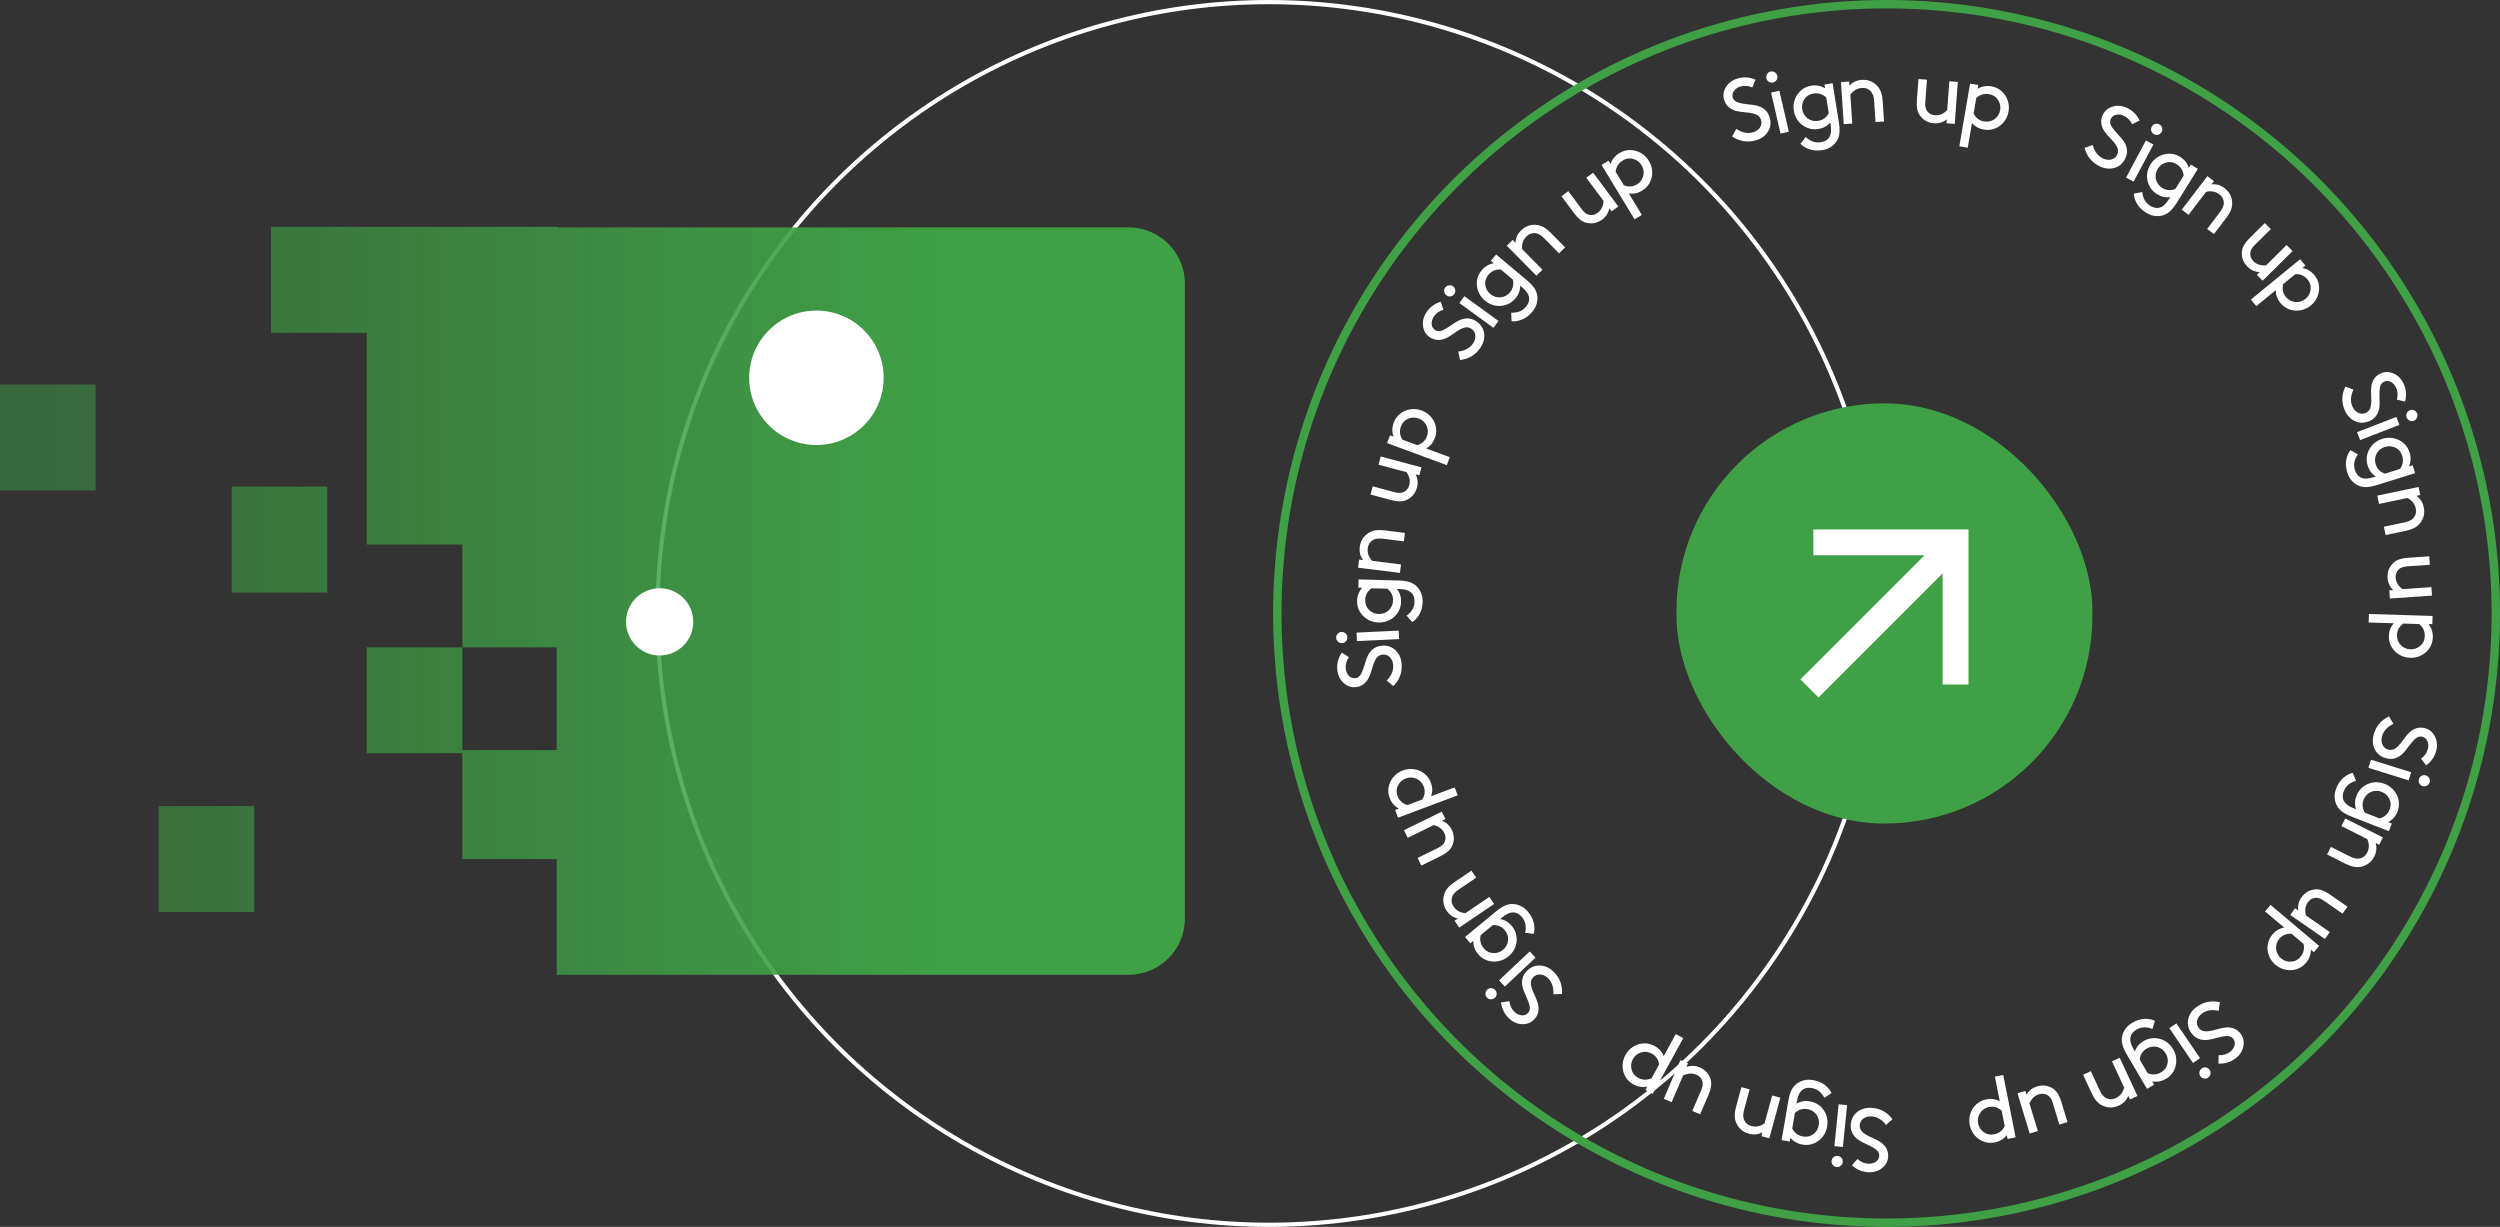 <svg width="595" height="292" viewBox="0 0 595 292" fill="none" xmlns="http://www.w3.org/2000/svg">
<rect x="0" y="0" width="595" height="292" fill="#333333" stroke="none"/>
<circle cx="302" cy="146.001" r="145.5" stroke="white"/>
<path fill-rule="evenodd" clip-rule="evenodd" d="M282 67.466C282 60.093 275.988 54.116 268.571 54.116H132.775V54H110.027L87.273 54V78.459V79.2V104.4V129.601H110.022V154.06H87.273V179.26H110.022V204.46H132.504V232L268.571 232C275.988 232 282 226.023 282 218.65L282 67.466ZM132.504 178.519V154.06H110.027V178.519H132.504ZM87.26 79.2V54H64.506V79.2H87.26ZM77.894 115.815V141.015H55.14V115.815H77.894ZM60.506 191.86V217.06H37.752V191.86H60.506ZM22.755 116.704V91.504H0V116.704H22.755Z" fill="url(#paint0_linear_3_793)"/>
<circle cx="449" cy="146" r="145" stroke="#3FA046" stroke-width="2"/>
<rect x="399" y="96" width="99" height="100" rx="49.5" fill="#3FA046"/>
<path d="M432.808 166L428.5 161.692L458.038 132.154H431.577V126H468.5V162.923H462.346V136.462L432.808 166Z" fill="white"/>
<path d="M450.413 266.356L448.884 267.747C447.881 266.429 446.689 265.744 445.309 265.69C444.598 265.663 443.978 265.845 443.45 266.237C442.921 266.643 442.644 267.173 442.619 267.826C442.593 268.507 442.835 269.064 443.345 269.496C443.841 269.927 444.58 270.354 445.561 270.775C446.528 271.211 447.212 271.571 447.614 271.857C448.848 272.743 449.438 273.861 449.386 275.209C449.344 276.302 448.881 277.216 447.998 277.949C447.1 278.696 446.003 279.045 444.709 278.995C443.229 278.938 441.911 278.39 440.755 277.35L442.074 275.844C442.858 276.557 443.734 276.932 444.702 276.969C445.37 276.995 445.961 276.833 446.473 276.483C446.971 276.147 447.231 275.673 447.255 275.063C447.277 274.495 447.032 274.01 446.52 273.606C446.008 273.217 445.283 272.805 444.345 272.371C443.393 271.95 442.709 271.59 442.293 271.289C441.031 270.388 440.428 269.227 440.483 267.808C440.533 266.516 441.014 265.489 441.927 264.728C442.84 263.968 443.958 263.613 445.281 263.664C447.386 263.745 449.097 264.642 450.413 266.356Z" fill="white"/>
<path d="M439.612 263.019L438.607 272.984L436.589 272.781L437.593 262.816L439.612 263.019ZM438.281 275.585C438.51 275.865 438.606 276.189 438.569 276.557C438.532 276.924 438.373 277.222 438.093 277.451C437.811 277.694 437.485 277.797 437.117 277.76C436.749 277.723 436.451 277.558 436.223 277.263C435.979 276.982 435.876 276.657 435.913 276.29C435.95 275.922 436.116 275.625 436.411 275.398C436.691 275.169 437.016 275.073 437.384 275.11C437.753 275.147 438.051 275.305 438.281 275.585Z" fill="white"/>
<path d="M427.563 262.679C428.513 262.106 429.571 261.919 430.735 262.118C431.662 262.276 432.452 262.634 433.108 263.193C433.803 263.772 434.315 264.494 434.643 265.357C434.956 266.232 435.029 267.152 434.864 268.118C434.698 269.085 434.315 269.927 433.716 270.646C433.116 271.366 432.391 271.883 431.543 272.2C430.755 272.498 429.912 272.57 429.014 272.417C427.821 272.213 426.853 271.666 426.11 270.776L425.955 271.679L424.019 271.348L425.638 261.896C425.876 260.51 426.257 259.466 426.782 258.762C427.321 258.062 427.998 257.565 428.814 257.272C429.618 256.962 430.504 256.89 431.473 257.055C432.638 257.254 433.601 257.656 434.364 258.262C435.113 258.865 435.625 259.5 435.901 260.167L434.194 261.281C433.511 259.954 432.524 259.18 431.233 258.96C430.124 258.771 429.26 259.012 428.639 259.685C428.178 260.182 427.85 260.998 427.656 262.133L427.563 262.679ZM427.181 264.905L426.548 268.602C427.103 269.662 427.963 270.292 429.127 270.491C430.054 270.649 430.874 270.457 431.587 269.916C432.285 269.386 432.71 268.673 432.864 267.777C433.017 266.881 432.841 266.058 432.333 265.309C431.81 264.571 431.078 264.122 430.138 263.961C429.029 263.772 428.044 264.087 427.181 264.905Z" fill="white"/>
<path d="M419.208 270.405L419.459 269.479C418.471 270.021 417.4 270.137 416.246 269.824C414.789 269.43 413.769 268.544 413.185 267.164C412.769 266.198 412.763 264.968 413.169 263.473L414.454 258.743L416.412 259.272L415.1 264.105C414.824 265.12 414.813 265.919 415.068 266.503C415.391 267.268 415.972 267.763 416.81 267.99C417.91 268.287 418.962 268.079 419.967 267.365L421.771 260.721L423.73 261.251L421.105 270.917L419.208 270.405Z" fill="white"/>
<path d="M404.537 254.038C405.898 254.618 406.77 255.6 407.153 256.984C407.42 257.917 407.251 259.088 406.647 260.499L404.632 265.202L402.767 264.406L404.907 259.41C405.254 258.6 405.34 257.91 405.165 257.341C404.95 256.616 404.469 256.094 403.723 255.776C402.741 255.357 401.689 255.426 400.568 255.983L397.857 262.312L395.992 261.517L399.936 252.307L401.743 253.078L401.382 253.92C401.756 253.771 402.232 253.688 402.812 253.673C403.386 253.67 403.961 253.792 404.537 254.038Z" fill="white"/>
<path d="M395.956 251.357L398.835 246.103L400.615 247.074L393.341 260.349L391.617 259.408L392.057 258.604C390.921 258.842 389.822 258.672 388.76 258.092C387.96 257.656 387.345 257.077 386.912 256.356C386.444 255.582 386.198 254.727 386.175 253.792C386.153 252.856 386.377 251.959 386.848 251.099C387.319 250.239 387.956 249.566 388.757 249.08C389.54 248.6 390.383 248.348 391.289 248.325C392.15 248.293 392.993 248.502 393.818 248.951C394.854 249.517 395.567 250.319 395.956 251.357ZM393.067 256.629L394.87 253.339C394.703 252.163 394.126 251.305 393.139 250.767C392.302 250.31 391.455 250.212 390.598 250.473C389.722 250.74 389.065 251.272 388.628 252.07C388.191 252.868 388.087 253.694 388.317 254.548C388.527 255.407 389.045 256.062 389.869 256.512C390.906 257.078 391.972 257.117 393.067 256.629Z" fill="white"/>
<path d="M371.763 236.572L369.694 236.625C369.801 234.973 369.351 233.676 368.343 232.734C367.824 232.248 367.236 231.981 366.579 231.932C365.913 231.894 365.356 232.113 364.909 232.59C364.442 233.087 364.259 233.666 364.361 234.326C364.453 234.977 364.731 235.782 365.196 236.741C365.64 237.702 365.921 238.421 366.037 238.9C366.388 240.376 366.101 241.607 365.176 242.592C364.427 243.39 363.478 243.778 362.329 243.755C361.16 243.733 360.102 243.28 359.157 242.396C358.076 241.386 357.44 240.11 357.248 238.569L359.234 238.293C359.359 239.344 359.775 240.2 360.481 240.86C360.97 241.317 361.522 241.58 362.139 241.651C362.735 241.722 363.243 241.534 363.661 241.088C364.051 240.674 364.185 240.147 364.063 239.507C363.931 238.878 363.654 238.093 363.23 237.152C362.786 236.212 362.506 235.492 362.389 234.994C362.027 233.488 362.333 232.216 363.306 231.18C364.192 230.236 365.229 229.775 366.419 229.796C367.608 229.818 368.686 230.28 369.652 231.183C371.19 232.621 371.893 234.417 371.763 236.572Z" fill="white"/>
<path d="M365.46 227.923L358.16 234.796L356.767 233.324L364.068 226.451L365.46 227.923ZM356.205 236.549C356.195 236.91 356.055 237.218 355.786 237.471C355.516 237.725 355.201 237.846 354.838 237.836C354.466 237.835 354.152 237.7 353.898 237.432C353.644 237.163 353.528 236.843 353.549 236.472C353.549 236.1 353.684 235.787 353.954 235.534C354.223 235.28 354.544 235.164 354.916 235.185C355.278 235.195 355.586 235.335 355.84 235.604C356.094 235.872 356.216 236.187 356.205 236.549Z" fill="white"/>
<path d="M357.038 218.735C358.133 218.919 359.057 219.465 359.81 220.374C360.408 221.097 360.773 221.883 360.905 222.733C361.053 223.625 360.969 224.505 360.654 225.373C360.319 226.24 359.773 226.985 359.016 227.61C358.259 228.234 357.418 228.624 356.493 228.779C355.568 228.933 354.681 228.855 353.831 228.542C353.039 228.255 352.353 227.761 351.772 227.061C351.001 226.13 350.625 225.085 350.644 223.927L349.936 224.511L348.685 223L356.091 216.889C357.177 215.993 358.149 215.449 359.006 215.258C359.873 215.077 360.711 215.142 361.521 215.45C362.333 215.739 363.052 216.261 363.678 217.017C364.431 217.925 364.898 218.858 365.081 219.813C365.254 220.758 365.227 221.573 365 222.258L362.978 221.991C363.328 220.54 363.086 219.312 362.251 218.304C361.534 217.439 360.721 217.06 359.811 217.165C359.136 217.243 358.355 217.648 357.466 218.382L357.038 218.735ZM355.293 220.174L352.397 222.564C352.124 223.729 352.364 224.766 353.117 225.674C353.716 226.397 354.463 226.786 355.358 226.84C356.232 226.892 357.021 226.629 357.723 226.05C358.425 225.47 358.829 224.731 358.935 223.833C359.02 222.933 358.759 222.116 358.151 221.383C357.435 220.518 356.482 220.115 355.293 220.174Z" fill="white"/>
<path d="M346.186 219.149L346.981 218.61C345.877 218.379 344.99 217.769 344.319 216.782C343.472 215.535 343.277 214.199 343.736 212.773C344.052 211.77 344.852 210.833 346.136 209.964L350.201 207.213L351.34 208.888L347.186 211.699C346.314 212.289 345.784 212.889 345.596 213.497C345.341 214.287 345.458 215.041 345.945 215.758C346.585 216.698 347.519 217.225 348.748 217.337L354.456 213.473L355.595 215.149L347.288 220.771L346.186 219.149Z" fill="white"/>
<path d="M345.509 197.479C346.161 198.805 346.18 200.118 345.565 201.415C345.157 202.295 344.263 203.073 342.882 203.749L338.281 206.001L337.387 204.183L342.277 201.791C343.069 201.403 343.585 200.936 343.825 200.392C344.136 199.702 344.113 198.993 343.755 198.266C343.285 197.309 342.443 196.677 341.23 196.369L335.036 199.4L334.143 197.583L343.155 193.172L344.02 194.933L343.195 195.336C343.576 195.466 343.992 195.714 344.441 196.079C344.877 196.451 345.234 196.918 345.509 197.479Z" fill="white"/>
<path d="M340.6 189.498L346.219 187.394L346.931 189.29L332.735 194.605L332.045 192.77L332.904 192.448C331.888 191.888 331.167 191.042 330.742 189.912C330.422 189.061 330.334 188.221 330.479 187.393C330.631 186.502 331.004 185.694 331.598 184.971C332.193 184.247 332.95 183.714 333.87 183.369C334.79 183.025 335.712 182.93 336.637 183.084C337.544 183.23 338.348 183.589 339.049 184.161C339.723 184.698 340.224 185.405 340.554 186.283C340.97 187.387 340.985 188.459 340.6 189.498ZM334.961 191.609L338.481 190.292C339.124 189.292 339.248 188.267 338.852 187.216C338.517 186.325 337.94 185.699 337.12 185.339C336.282 184.97 335.436 184.945 334.583 185.265C333.73 185.584 333.111 186.142 332.726 186.938C332.323 187.727 332.286 188.56 332.617 189.438C333.032 190.541 333.813 191.265 334.961 191.609Z" fill="white"/>
<path d="M331.629 163.286L330.032 161.974C331.197 160.796 331.708 159.521 331.564 158.151C331.49 157.444 331.221 156.858 330.757 156.392C330.279 155.928 329.715 155.73 329.063 155.798C328.384 155.869 327.866 156.187 327.51 156.752C327.152 157.304 326.834 158.094 326.556 159.123C326.261 160.139 326.001 160.866 325.775 161.304C325.071 162.648 324.046 163.391 322.701 163.531C321.611 163.645 320.639 163.318 319.785 162.55C318.916 161.769 318.415 160.736 318.28 159.45C318.126 157.981 318.483 156.601 319.35 155.311L321.031 156.399C320.436 157.276 320.188 158.194 320.289 159.155C320.358 159.819 320.603 160.379 321.023 160.835C321.427 161.279 321.934 161.469 322.543 161.405C323.109 161.346 323.556 161.035 323.884 160.473C324.197 159.911 324.503 159.137 324.8 158.149C325.082 157.148 325.342 156.421 325.581 155.968C326.296 154.594 327.362 153.833 328.778 153.685C330.066 153.551 331.153 153.88 332.038 154.673C332.922 155.467 333.433 156.52 333.571 157.834C333.79 159.926 333.143 161.743 331.629 163.286Z" fill="white"/>
<path d="M332.981 152.114L322.955 152.578L322.861 150.556L332.888 150.092L332.981 152.114ZM320.328 152.635C320.084 152.902 319.777 153.045 319.407 153.062C319.037 153.079 318.718 152.966 318.45 152.722C318.168 152.479 318.019 152.173 318.002 151.804C317.984 151.435 318.105 151.117 318.363 150.849C318.607 150.567 318.914 150.418 319.283 150.401C319.653 150.384 319.972 150.504 320.241 150.762C320.509 151.006 320.651 151.312 320.668 151.681C320.685 152.05 320.572 152.368 320.328 152.635Z" fill="white"/>
<path d="M332.446 140.171C333.15 141.029 333.485 142.047 333.453 143.226C333.428 144.163 333.185 144.995 332.723 145.721C332.247 146.49 331.604 147.098 330.794 147.545C329.97 147.978 329.068 148.181 328.086 148.154C327.103 148.128 326.213 147.869 325.415 147.379C324.616 146.888 324 146.246 323.565 145.453C323.158 144.717 322.967 143.895 322.991 142.986C323.024 141.779 323.429 140.745 324.208 139.885L323.29 139.861L323.343 137.901L332.949 138.16C334.358 138.198 335.449 138.426 336.221 138.845C336.993 139.278 337.582 139.876 337.988 140.641C338.41 141.391 338.607 142.256 338.58 143.236C338.548 144.415 338.286 145.424 337.793 146.263C337.301 147.088 336.744 147.684 336.121 148.051L334.774 146.523C335.994 145.66 336.621 144.576 336.657 143.269C336.687 142.147 336.325 141.328 335.57 140.81C335.01 140.425 334.154 140.217 333.001 140.186L332.446 140.171ZM330.183 140.11L326.426 140.009C325.453 140.708 324.95 141.646 324.918 142.825C324.893 143.762 325.199 144.545 325.838 145.173C326.462 145.787 327.229 146.106 328.14 146.131C329.051 146.155 329.842 145.864 330.514 145.257C331.172 144.635 331.514 143.848 331.539 142.897C331.57 141.775 331.118 140.846 330.183 140.11Z" fill="white"/>
<path d="M323.468 133.169L324.422 133.287C323.744 132.387 323.479 131.345 323.626 130.161C323.812 128.667 324.548 127.534 325.835 126.762C326.735 126.215 327.955 126.037 329.495 126.227L334.369 126.83L334.12 128.839L329.139 128.223C328.094 128.094 327.299 128.196 326.756 128.53C326.043 128.957 325.633 129.6 325.526 130.46C325.386 131.588 325.741 132.598 326.591 133.491L333.437 134.338L333.187 136.347L323.226 135.115L323.468 133.169Z" fill="white"/>
<path d="M337.245 116.019C336.863 117.446 336.013 118.448 334.695 119.023C333.808 119.419 332.622 119.419 331.136 119.023L326.184 117.704L326.707 115.749L331.969 117.15C332.822 117.377 333.518 117.364 334.057 117.111C334.746 116.794 335.195 116.245 335.404 115.463C335.68 114.433 335.461 113.405 334.749 112.377L328.084 110.601L328.607 108.646L338.305 111.229L337.798 113.123L336.911 112.887C337.113 113.234 337.263 113.693 337.361 114.263C337.445 114.83 337.406 115.415 337.245 116.019Z" fill="white"/>
<path d="M339.423 106.733L345.05 108.816L344.344 110.714L330.128 105.452L330.811 103.613L331.672 103.932C331.272 102.845 331.282 101.735 331.703 100.602C332.02 99.75 332.505 99.058 333.158 98.527C333.857 97.953 334.669 97.587 335.593 97.429C336.517 97.271 337.44 97.362 338.361 97.703C339.282 98.044 340.041 98.575 340.639 99.296C341.228 99.999 341.6 100.796 341.755 101.687C341.911 102.533 341.826 103.395 341.499 104.274C341.088 105.38 340.396 106.199 339.423 106.733ZM333.777 104.643L337.301 105.948C338.443 105.613 339.209 104.919 339.601 103.867C339.932 102.974 339.907 102.124 339.524 101.316C339.133 100.489 338.51 99.918 337.656 99.601C336.801 99.285 335.967 99.302 335.154 99.653C334.332 99.985 333.757 100.59 333.431 101.469C333.02 102.575 333.135 103.633 333.777 104.643Z" fill="white"/>
<path d="M347.49 85.69L347.063 83.67C348.711 83.475 349.907 82.798 350.653 81.638C351.037 81.04 351.194 80.415 351.123 79.762C351.04 79.101 350.723 78.594 350.172 78.242C349.597 77.873 348.993 77.799 348.361 78.019C347.737 78.227 346.994 78.646 346.132 79.276C345.266 79.887 344.608 80.292 344.157 80.493C342.766 81.105 341.502 81.046 340.363 80.318C339.44 79.727 338.886 78.866 338.7 77.734C338.51 76.583 338.764 75.463 339.464 74.375C340.263 73.132 341.405 72.276 342.89 71.808L343.522 73.707C342.508 74.02 341.74 74.583 341.218 75.397C340.856 75.959 340.697 76.549 340.74 77.166C340.778 77.765 341.055 78.229 341.57 78.559C342.049 78.865 342.593 78.901 343.201 78.666C343.797 78.423 344.52 78.008 345.371 77.422C346.217 76.816 346.875 76.41 347.345 76.205C348.764 75.577 350.072 75.646 351.271 76.413C352.361 77.111 353.004 78.046 353.198 79.217C353.393 80.388 353.133 81.529 352.418 82.641C351.28 84.411 349.638 85.427 347.49 85.69Z" fill="white"/>
<path d="M355.446 78.026L347.33 72.134L348.523 70.497L356.64 76.389L355.446 78.026ZM345.243 70.541C344.885 70.597 344.556 70.516 344.257 70.299C343.958 70.082 343.78 69.795 343.723 69.437C343.655 69.072 343.73 68.74 343.948 68.441C344.166 68.142 344.459 67.969 344.829 67.921C345.195 67.853 345.528 67.928 345.827 68.145C346.127 68.362 346.3 68.655 346.349 69.024C346.405 69.381 346.324 69.709 346.107 70.008C345.889 70.307 345.601 70.484 345.243 70.541Z" fill="white"/>
<path d="M361.792 67.994C361.808 69.102 361.436 70.107 360.677 71.011C360.073 71.729 359.364 72.229 358.55 72.512C357.698 72.819 356.815 72.895 355.902 72.743C354.988 72.571 354.154 72.17 353.402 71.54C352.649 70.909 352.113 70.155 351.794 69.275C351.474 68.395 351.391 67.51 351.546 66.619C351.685 65.79 352.048 65.028 352.633 64.331C353.411 63.406 354.373 62.848 355.518 62.657L354.815 62.068L356.078 60.567L363.439 66.731C364.519 67.635 365.231 68.49 365.574 69.297C365.909 70.115 365.997 70.95 365.839 71.8C365.701 72.649 365.317 73.449 364.685 74.2C363.926 75.103 363.091 75.731 362.182 76.082C361.283 76.423 360.475 76.544 359.759 76.445L359.656 74.412C361.149 74.494 362.316 74.034 363.158 73.033C363.881 72.173 364.108 71.306 363.84 70.432C363.641 69.784 363.1 69.09 362.217 68.35L361.792 67.994ZM360.058 66.542L357.178 64.131C355.981 64.074 355.003 64.497 354.243 65.401C353.639 66.119 353.391 66.922 353.499 67.81C353.606 68.678 354.008 69.404 354.706 69.989C355.404 70.573 356.205 70.836 357.109 70.777C358.012 70.699 358.77 70.295 359.383 69.566C360.106 68.706 360.331 67.698 360.058 66.542Z" fill="white"/>
<path d="M360.016 57.102L360.691 57.785C360.719 56.66 361.159 55.679 362.011 54.841C363.086 53.784 364.368 53.351 365.856 53.543C366.902 53.671 367.97 54.287 369.059 55.39L372.507 58.88L371.062 60.301L367.539 56.735C366.8 55.986 366.113 55.574 365.479 55.499C364.655 55.393 363.933 55.644 363.315 56.252C362.503 57.05 362.154 58.062 362.266 59.288L367.107 64.191L365.663 65.612L358.617 58.478L360.016 57.102Z" fill="white"/>
<path d="M381.341 52.23C380.153 53.112 378.864 53.371 377.473 53.005C376.531 52.766 375.601 52.031 374.683 50.8L371.623 46.697L373.251 45.488L376.502 49.847C377.029 50.554 377.583 50.975 378.163 51.111C378.9 51.289 379.594 51.137 380.245 50.654C381.101 50.017 381.57 49.076 381.652 47.829L377.533 42.307L379.161 41.099L385.154 49.133L383.578 50.303L383.029 49.569C382.971 49.966 382.803 50.419 382.525 50.926C382.238 51.422 381.843 51.857 381.341 52.23Z" fill="white"/>
<path d="M387.646 46.026L390.755 51.147L389.02 52.196L381.165 39.255L382.845 38.24L383.321 39.023C383.685 37.923 384.384 37.06 385.419 36.434C386.199 35.963 387.01 35.722 387.852 35.712C388.758 35.696 389.622 35.912 390.444 36.362C391.266 36.812 391.932 37.456 392.441 38.294C392.95 39.133 393.214 40.02 393.232 40.955C393.255 41.871 393.05 42.726 392.617 43.52C392.212 44.279 391.608 44.902 390.804 45.388C389.793 45.998 388.741 46.211 387.646 46.026ZM384.526 40.886L386.473 44.094C387.576 44.54 388.609 44.472 389.571 43.891C390.387 43.398 390.897 42.716 391.101 41.845C391.309 40.955 391.178 40.121 390.706 39.343C390.234 38.566 389.57 38.062 388.714 37.831C387.863 37.581 387.036 37.699 386.233 38.185C385.222 38.796 384.653 39.696 384.526 40.886Z" fill="white"/>
<path d="M412.245 32.485L413.24 30.675C414.617 31.598 415.967 31.861 417.29 31.466C417.972 31.262 418.499 30.889 418.871 30.348C419.24 29.793 419.33 29.202 419.142 28.576C418.946 27.923 418.536 27.475 417.913 27.231C417.304 26.983 416.466 26.818 415.401 26.736C414.346 26.637 413.581 26.517 413.108 26.376C411.653 25.936 410.732 25.07 410.344 23.777C410.029 22.73 410.17 21.716 410.768 20.736C411.375 19.739 412.299 19.055 413.54 18.684C414.959 18.26 416.384 18.352 417.816 18.962L417.056 20.814C416.082 20.393 415.132 20.321 414.205 20.598C413.564 20.79 413.058 21.134 412.686 21.631C412.325 22.11 412.232 22.642 412.408 23.227C412.571 23.771 412.96 24.152 413.575 24.368C414.186 24.571 415.006 24.726 416.034 24.834C417.072 24.924 417.836 25.044 418.327 25.194C419.813 25.639 420.761 26.543 421.169 27.903C421.541 29.142 421.419 30.268 420.802 31.283C420.185 32.298 419.243 32.995 417.974 33.374C415.956 33.978 414.046 33.682 412.245 32.485Z" fill="white"/>
<path d="M423.766 31.796L421.511 22.037L423.488 21.582L425.743 31.341L423.766 31.796ZM420.983 19.468C420.676 19.277 420.48 19.001 420.397 18.641C420.314 18.281 420.369 17.948 420.561 17.641C420.75 17.32 421.025 17.119 421.385 17.036C421.746 16.953 422.082 17.014 422.392 17.22C422.713 17.408 422.915 17.682 422.999 18.042C423.082 18.402 423.02 18.737 422.814 19.047C422.622 19.354 422.346 19.548 421.985 19.631C421.624 19.714 421.29 19.66 420.983 19.468Z" fill="white"/>
<path d="M435.599 29.151C434.884 29.998 433.942 30.515 432.775 30.7C431.847 30.848 430.983 30.762 430.183 30.443C429.338 30.117 428.621 29.598 428.031 28.886C427.454 28.158 427.088 27.31 426.933 26.342C426.779 25.374 426.87 24.453 427.206 23.579C427.543 22.706 428.062 21.984 428.764 21.412C429.414 20.877 430.189 20.538 431.088 20.395C432.284 20.205 433.376 20.413 434.367 21.018L434.222 20.113L436.163 19.805L437.673 29.275C437.895 30.664 437.87 31.775 437.6 32.609C437.315 33.446 436.834 34.134 436.156 34.673C435.494 35.224 434.678 35.577 433.708 35.731C432.541 35.916 431.498 35.844 430.581 35.515C429.677 35.184 428.988 34.747 428.512 34.204L429.77 32.602C430.844 33.639 432.028 34.056 433.321 33.85C434.432 33.674 435.173 33.167 435.544 32.332C435.82 31.712 435.868 30.835 435.686 29.698L435.599 29.151ZM435.243 26.921L434.653 23.217C433.785 22.391 432.768 22.07 431.601 22.256C430.673 22.403 429.959 22.848 429.457 23.589C428.967 24.314 428.794 25.125 428.937 26.023C429.08 26.921 429.513 27.644 430.234 28.191C430.968 28.722 431.805 28.912 432.748 28.763C433.858 28.586 434.69 27.972 435.243 26.921Z" fill="white"/>
<path d="M440.113 19.419L440.176 20.376C440.934 19.543 441.91 19.088 443.104 19.009C444.609 18.911 445.863 19.419 446.864 20.535C447.571 21.315 447.976 22.477 448.078 24.022L448.4 28.913L446.375 29.045L446.046 24.049C445.977 23 445.727 22.24 445.297 21.77C444.743 21.151 444.032 20.87 443.166 20.927C442.029 21.002 441.101 21.54 440.382 22.541L440.834 29.409L438.81 29.541L438.152 19.547L440.113 19.419Z" fill="white"/>
<path d="M460.313 29.34C458.836 29.232 457.692 28.586 456.88 27.401C456.324 26.605 456.103 25.442 456.215 23.912L456.591 18.812L458.614 18.96L458.215 24.379C458.151 25.258 458.293 25.938 458.643 26.419C459.084 27.035 459.708 27.373 460.518 27.432C461.583 27.51 462.555 27.104 463.434 26.215L463.939 19.35L465.962 19.498L465.227 29.487L463.268 29.343L463.335 28.429C463.03 28.692 462.606 28.924 462.063 29.127C461.521 29.315 460.938 29.386 460.313 29.34Z" fill="white"/>
<path d="M469.335 29.257L468.323 35.159L466.323 34.818L468.879 19.905L470.815 20.235L470.661 21.139C471.658 20.545 472.753 20.35 473.946 20.553C474.844 20.706 475.615 21.054 476.259 21.596C476.954 22.176 477.464 22.905 477.791 23.782C478.117 24.659 478.198 25.581 478.032 26.547C477.866 27.513 477.484 28.356 476.884 29.075C476.3 29.782 475.584 30.294 474.736 30.611C473.932 30.92 473.066 30.996 472.14 30.838C470.975 30.639 470.04 30.112 469.335 29.257ZM470.349 23.334L469.716 27.03C470.257 28.088 471.082 28.712 472.19 28.901C473.131 29.061 473.964 28.879 474.689 28.355C475.431 27.818 475.879 27.102 476.032 26.206C476.186 25.31 476.015 24.495 475.519 23.762C475.04 23.017 474.338 22.566 473.411 22.408C472.247 22.209 471.226 22.518 470.349 23.334Z" fill="white"/>
<path d="M496.127 35.212L498.069 34.501C498.499 36.1 499.343 37.184 500.6 37.754C501.248 38.048 501.891 38.113 502.528 37.949C503.172 37.772 503.629 37.387 503.899 36.792C504.182 36.171 504.169 35.564 503.86 34.971C503.564 34.385 503.041 33.712 502.293 32.951C501.563 32.184 501.066 31.592 500.802 31.176C499.996 29.89 499.872 28.632 500.431 27.403C500.885 26.407 501.659 25.736 502.755 25.39C503.869 25.037 505.016 25.128 506.196 25.663C507.544 26.273 508.557 27.278 509.234 28.677L507.442 29.574C506.985 28.618 506.316 27.94 505.435 27.541C504.826 27.265 504.218 27.192 503.611 27.323C503.023 27.447 502.602 27.787 502.349 28.343C502.114 28.86 502.157 29.402 502.477 29.969C502.804 30.522 503.319 31.177 504.023 31.933C504.745 32.681 505.242 33.273 505.513 33.708C506.34 35.019 506.459 36.321 505.87 37.614C505.335 38.792 504.5 39.56 503.367 39.92C502.233 40.281 501.064 40.188 499.858 39.641C497.94 38.772 496.696 37.295 496.127 35.212Z" fill="white"/>
<path d="M506.001 42.287L510.719 33.446L512.509 34.398L507.792 43.238L506.001 42.287ZM512.01 31.163C511.904 30.817 511.938 30.481 512.112 30.155C512.286 29.829 512.546 29.613 512.893 29.508C513.246 29.39 513.586 29.418 513.913 29.591C514.24 29.765 514.453 30.031 514.552 30.389C514.67 30.742 514.642 31.081 514.468 31.407C514.294 31.733 514.028 31.946 513.668 32.044C513.322 32.15 512.985 32.116 512.658 31.942C512.332 31.769 512.115 31.509 512.01 31.163Z" fill="white"/>
<path d="M516.533 46.895C515.436 47.068 514.386 46.844 513.382 46.222C512.584 45.727 511.986 45.098 511.59 44.334C511.165 43.536 510.963 42.675 510.985 41.752C511.026 40.824 511.305 39.944 511.824 39.111C512.342 38.278 513.014 37.642 513.842 37.201C514.669 36.76 515.535 36.553 516.441 36.579C517.283 36.599 518.091 36.849 518.865 37.328C519.893 37.965 520.583 38.836 520.935 39.941L521.419 39.162L523.089 40.196L518.02 48.343C517.276 49.538 516.529 50.362 515.777 50.816C515.013 51.263 514.198 51.468 513.332 51.433C512.47 51.418 511.622 51.151 510.787 50.634C509.783 50.012 509.042 49.277 508.565 48.429C508.099 47.589 507.864 46.808 507.86 46.087L509.863 45.697C509.994 47.183 510.616 48.27 511.728 48.96C512.684 49.552 513.576 49.653 514.405 49.264C515.02 48.976 515.631 48.343 516.24 47.365L516.533 46.895ZM517.727 44.976L519.709 41.79C519.595 40.599 519.037 39.692 518.033 39.07C517.234 38.576 516.403 38.445 515.537 38.678C514.691 38.906 514.028 39.407 513.547 40.179C513.067 40.951 512.92 41.78 513.106 42.665C513.313 43.545 513.821 44.236 514.632 44.739C515.587 45.331 516.619 45.41 517.727 44.976Z" fill="white"/>
<path d="M526.909 43.12L526.327 43.883C527.447 43.752 528.483 44.048 529.434 44.771C530.635 45.683 531.246 46.888 531.266 48.386C531.287 49.437 530.827 50.579 529.887 51.811L526.912 55.711L525.298 54.484L528.338 50.5C528.976 49.663 529.287 48.927 529.272 48.29C529.261 47.461 528.91 46.783 528.219 46.258C527.313 45.57 526.26 45.367 525.059 45.651L520.88 51.127L519.266 49.901L525.346 41.932L526.909 43.12Z" fill="white"/>
<path d="M534.906 63.476C533.863 62.427 533.425 61.19 533.591 59.764C533.695 58.8 534.293 57.777 535.384 56.697L539.021 53.093L540.45 54.53L536.586 58.358C535.959 58.979 535.62 59.586 535.567 60.178C535.494 60.931 535.743 61.595 536.315 62.17C537.067 62.926 538.068 63.256 539.317 63.16L544.212 58.311L545.641 59.747L538.518 66.804L537.134 65.412L537.786 64.767C537.383 64.765 536.91 64.663 536.367 64.46C535.834 64.248 535.347 63.919 534.906 63.476Z" fill="white"/>
<path d="M541.638 69.057L536.999 72.856L535.712 71.291L547.433 61.692L548.679 63.207L547.969 63.789C549.113 63.992 550.068 64.56 550.836 65.494C551.414 66.197 551.768 66.963 551.899 67.794C552.043 68.686 551.951 69.57 551.622 70.446C551.292 71.323 550.748 72.072 549.989 72.693C549.229 73.315 548.387 73.702 547.462 73.853C546.556 74.007 545.679 73.925 544.83 73.61C544.019 73.318 543.316 72.81 542.72 72.085C541.97 71.174 541.61 70.164 541.638 69.057ZM546.293 65.244L543.388 67.624C543.102 68.776 543.316 69.787 544.029 70.654C544.635 71.39 545.383 71.797 546.276 71.874C547.189 71.954 547.997 71.705 548.702 71.129C549.406 70.552 549.812 69.824 549.918 68.947C550.045 68.071 549.811 67.27 549.215 66.546C548.465 65.634 547.491 65.2 546.293 65.244Z" fill="white"/>
<path d="M558.192 92.006L560.129 92.731C559.409 94.222 559.339 95.593 559.92 96.844C560.219 97.488 560.663 97.956 561.253 98.247C561.856 98.532 562.455 98.537 563.049 98.263C563.669 97.976 564.056 97.508 564.209 96.858C564.369 96.22 564.413 95.37 564.343 94.306C564.292 93.25 564.303 92.478 564.375 91.99C564.604 90.491 565.333 89.458 566.56 88.89C567.555 88.431 568.581 88.426 569.637 88.877C570.713 89.335 571.523 90.151 572.067 91.324C572.689 92.665 572.8 94.085 572.398 95.586L570.454 95.099C570.733 94.078 570.669 93.129 570.262 92.252C569.981 91.646 569.568 91.195 569.022 90.899C568.496 90.61 567.955 90.594 567.4 90.851C566.883 91.09 566.561 91.528 566.433 92.166C566.319 92.799 566.281 93.63 566.32 94.661C566.378 95.699 566.368 96.471 566.289 96.977C566.058 98.508 565.297 99.572 564.005 100.169C562.829 100.713 561.694 100.752 560.6 100.287C559.505 99.822 558.68 98.99 558.123 97.791C557.238 95.883 557.261 93.955 558.192 92.006Z" fill="white"/>
<path d="M560.974 102.853L570.332 99.229L571.066 101.117L561.708 104.741L560.974 102.853ZM572.804 98.341C572.95 98.01 573.195 97.777 573.54 97.644C573.886 97.51 574.224 97.516 574.556 97.662C574.9 97.803 575.14 98.045 575.274 98.39C575.408 98.734 575.395 99.074 575.235 99.41C575.094 99.754 574.851 99.993 574.506 100.127C574.161 100.261 573.82 100.248 573.483 100.089C573.152 99.943 572.919 99.698 572.785 99.353C572.651 99.009 572.657 98.671 572.804 98.341Z" fill="white"/>
<path d="M565.451 113.402C564.508 112.818 563.86 111.963 563.508 110.837C563.228 109.942 563.189 109.077 563.39 108.24C563.591 107.359 564.003 106.576 564.624 105.891C565.263 105.216 566.051 104.733 566.989 104.441C567.927 104.149 568.853 104.106 569.768 104.312C570.682 104.518 571.474 104.927 572.142 105.537C572.766 106.102 573.213 106.818 573.485 107.686C573.845 108.839 573.797 109.947 573.34 111.012L574.216 110.74L574.801 112.611L565.627 115.468C564.282 115.887 563.176 116.023 562.31 115.876C561.439 115.715 560.688 115.339 560.055 114.748C559.413 114.174 558.946 113.419 558.654 112.483C558.302 111.357 558.223 110.318 558.417 109.365C558.615 108.425 558.949 107.681 559.419 107.133L561.189 108.144C560.315 109.354 560.073 110.583 560.463 111.83C560.798 112.902 561.407 113.56 562.289 113.806C562.943 113.99 563.82 113.91 564.921 113.567L565.451 113.402ZM567.612 112.729L571.2 111.612C571.895 110.637 572.066 109.586 571.714 108.461C571.434 107.566 570.89 106.924 570.083 106.535C569.293 106.156 568.463 106.102 567.593 106.373C566.723 106.644 566.069 107.175 565.631 107.966C565.21 108.767 565.142 109.622 565.426 110.53C565.761 111.602 566.49 112.335 567.612 112.729Z" fill="white"/>
<path d="M576.024 117.812L575.083 118.01C576.017 118.641 576.607 119.541 576.853 120.708C577.164 122.182 576.837 123.492 575.871 124.639C575.198 125.448 574.102 126.012 572.584 126.331L567.777 127.341L567.359 125.36L572.27 124.328C573.301 124.112 574.019 123.757 574.425 123.266C574.96 122.631 575.138 121.889 574.959 121.041C574.725 119.929 574.06 119.089 572.965 118.52L566.215 119.939L565.797 117.958L575.619 115.894L576.024 117.812Z" fill="white"/>
<path d="M568.248 137.575C568.146 136.101 568.624 134.879 569.684 133.908C570.394 133.246 571.516 132.862 573.05 132.756L578.164 132.401L578.304 134.42L572.872 134.797C571.991 134.859 571.337 135.096 570.909 135.51C570.36 136.033 570.114 136.698 570.17 137.505C570.244 138.568 570.785 139.471 571.793 140.212L578.675 139.735L578.815 141.754L568.802 142.449L568.666 140.493L569.582 140.43C569.278 140.166 568.987 139.781 568.709 139.273C568.445 138.764 568.292 138.198 568.248 137.575Z" fill="white"/>
<path d="M569.736 148.337L563.738 148.152L563.801 146.129L578.956 146.596L578.896 148.556L577.978 148.527C578.705 149.431 579.05 150.486 579.012 151.693C578.984 152.602 578.746 153.412 578.296 154.123C577.817 154.89 577.164 155.495 576.338 155.938C575.513 156.382 574.609 156.589 573.627 156.558C572.645 156.528 571.756 156.266 570.959 155.773C570.176 155.294 569.569 154.657 569.138 153.862C568.72 153.11 568.525 152.265 568.554 151.328C568.591 150.15 568.985 149.153 569.736 148.337ZM575.756 148.523L571.999 148.407C571.024 149.088 570.519 149.989 570.484 151.11C570.454 152.062 570.75 152.86 571.371 153.504C572.006 154.163 572.779 154.507 573.69 154.535C574.6 154.563 575.385 154.282 576.045 153.691C576.718 153.115 577.069 152.358 577.098 151.421C577.134 150.242 576.687 149.276 575.756 148.523Z" fill="white"/>
<path d="M568.577 170.499L569.635 172.273C568.138 172.988 567.225 174.014 566.894 175.352C566.723 176.041 566.777 176.684 567.055 177.279C567.347 177.878 567.811 178.255 568.447 178.412C569.111 178.575 569.706 178.451 570.233 178.039C570.756 177.641 571.324 177.006 571.936 176.132C572.558 175.276 573.05 174.68 573.412 174.344C574.531 173.318 575.747 172.966 577.06 173.289C578.125 173.551 578.928 174.188 579.47 175.199C580.022 176.228 580.143 177.369 579.833 178.625C579.478 180.059 578.674 181.236 577.42 182.157L576.208 180.564C577.066 179.941 577.61 179.16 577.842 178.222C578.003 177.574 577.963 176.964 577.723 176.393C577.493 175.839 577.081 175.489 576.487 175.343C575.934 175.207 575.407 175.348 574.908 175.766C574.423 176.188 573.872 176.813 573.257 177.642C572.651 178.488 572.16 179.084 571.781 179.43C570.641 180.481 569.38 180.836 567.998 180.496C566.74 180.186 565.83 179.509 565.267 178.463C564.704 177.417 564.581 176.253 564.899 174.97C565.403 172.929 566.629 171.439 568.577 170.499Z" fill="white"/>
<path d="M564.283 180.81L573.865 183.794L573.261 185.727L563.679 182.743L564.283 180.81ZM576.353 184.636C576.674 184.468 577.012 184.439 577.365 184.549C577.718 184.659 577.979 184.874 578.147 185.195C578.329 185.519 578.365 185.858 578.255 186.21C578.145 186.563 577.922 186.821 577.588 186.985C577.262 187.166 576.923 187.202 576.57 187.092C576.216 186.982 575.958 186.76 575.794 186.426C575.625 186.106 575.596 185.769 575.707 185.417C575.817 185.064 576.032 184.804 576.353 184.636Z" fill="white"/>
<path d="M560.751 192.598C560.381 191.553 560.413 190.482 560.844 189.384C561.188 188.511 561.7 187.811 562.381 187.285C563.091 186.723 563.903 186.37 564.817 186.224C565.739 186.097 566.657 186.212 567.572 186.57C568.486 186.928 569.235 187.473 569.819 188.206C570.403 188.938 570.764 189.751 570.902 190.644C571.034 191.474 570.934 192.313 570.601 193.159C570.159 194.283 569.426 195.117 568.401 195.662L569.256 195.997L568.538 197.822L559.592 194.319C558.28 193.805 557.332 193.22 556.749 192.564C556.171 191.895 555.821 191.133 555.699 190.276C555.558 189.428 555.668 188.547 556.026 187.635C556.458 186.537 557.049 185.677 557.798 185.055C558.542 184.446 559.269 184.074 559.98 183.941L560.726 185.835C559.285 186.232 558.325 187.039 557.847 188.256C557.436 189.301 557.497 190.194 558.031 190.938C558.426 191.489 559.16 191.975 560.234 192.395L560.751 192.598ZM562.858 193.423L566.357 194.793C567.51 194.466 568.302 193.754 568.734 192.657C569.077 191.784 569.056 190.944 568.67 190.136C568.292 189.347 567.679 188.787 566.831 188.455C565.982 188.122 565.139 188.128 564.301 188.471C563.47 188.833 562.881 189.456 562.532 190.342C562.121 191.387 562.23 192.414 562.858 193.423Z" fill="white"/>
<path d="M566.248 201.063L565.39 200.631C565.723 201.706 565.621 202.776 565.082 203.842C564.403 205.186 563.327 206.005 561.855 206.299C560.823 206.511 559.614 206.269 558.229 205.572L553.843 203.364L554.757 201.557L559.238 203.812C560.178 204.285 560.961 204.457 561.585 204.325C562.401 204.163 563.004 203.695 563.395 202.921C563.908 201.906 563.915 200.836 563.416 199.71L557.257 196.61L558.17 194.802L567.132 199.313L566.248 201.063Z" fill="white"/>
<path d="M547.715 213.626C548.559 212.412 549.699 211.758 551.135 211.663C552.104 211.591 553.219 211.992 554.482 212.867L558.692 215.785L557.535 217.447L553.062 214.348C552.337 213.845 551.678 213.622 551.084 213.678C550.329 213.742 549.72 214.107 549.257 214.772C548.648 215.647 548.504 216.689 548.824 217.897L554.49 221.823L553.333 223.486L545.089 217.773L546.209 216.163L546.964 216.686C546.892 216.29 546.907 215.808 547.009 215.238C547.122 214.677 547.357 214.139 547.715 213.626Z" fill="white"/>
<path d="M543.65 220.773L539.067 216.907L540.377 215.361L551.956 225.129L550.687 226.626L549.986 226.034C549.993 227.193 549.605 228.233 548.824 229.156C548.236 229.85 547.544 230.336 546.749 230.614C545.896 230.918 545.008 230.987 544.085 230.822C543.162 230.657 542.325 230.259 541.575 229.626C540.824 228.993 540.291 228.236 539.975 227.355C539.66 226.494 539.581 225.619 539.739 224.729C539.88 223.88 540.254 223.098 540.86 222.382C541.623 221.481 542.553 220.945 543.65 220.773ZM548.249 224.652L545.378 222.231C544.19 222.159 543.233 222.551 542.507 223.409C541.891 224.135 541.626 224.944 541.711 225.834C541.797 226.744 542.189 227.493 542.884 228.08C543.58 228.667 544.37 228.933 545.255 228.879C546.141 228.846 546.887 228.471 547.494 227.755C548.257 226.854 548.508 225.82 548.249 224.652Z" fill="white"/>
<path d="M528.33 238.527L528.052 240.573C526.435 240.204 525.08 240.441 523.988 241.284C523.424 241.719 523.066 242.255 522.913 242.894C522.769 243.544 522.897 244.128 523.298 244.645C523.716 245.184 524.259 245.456 524.928 245.461C525.586 245.474 526.427 245.328 527.451 245.023C528.472 244.738 529.228 244.577 529.72 244.538C531.237 244.428 532.408 244.907 533.236 245.975C533.906 246.84 534.138 247.837 533.933 248.965C533.725 250.113 533.108 251.083 532.083 251.874C530.911 252.777 529.548 253.201 527.992 253.144L528.036 251.144C529.096 251.188 530.009 250.915 530.775 250.324C531.304 249.916 531.653 249.413 531.82 248.817C531.986 248.241 531.881 247.711 531.507 247.227C531.158 246.778 530.658 246.562 530.007 246.58C529.363 246.609 528.543 246.758 527.544 247.025C526.543 247.313 525.787 247.474 525.274 247.51C523.727 247.626 522.518 247.123 521.647 245.999C520.855 244.976 520.564 243.88 520.775 242.712C520.986 241.544 521.615 240.556 522.662 239.748C524.329 238.462 526.219 238.055 528.33 238.527Z" fill="white"/>
<path d="M517.981 243.564L523.615 251.853L521.936 252.99L516.302 244.701L517.981 243.564ZM525.036 254.058C525.392 254.126 525.674 254.313 525.882 254.619C526.09 254.925 526.16 255.255 526.091 255.61C526.031 255.977 525.848 256.264 525.541 256.472C525.235 256.679 524.9 256.743 524.536 256.663C524.168 256.603 523.881 256.42 523.673 256.114C523.465 255.809 523.401 255.474 523.481 255.111C523.549 254.756 523.737 254.475 524.043 254.267C524.349 254.06 524.681 253.99 525.036 254.058Z" fill="white"/>
<path d="M508.109 250.239C508.467 249.19 509.155 248.368 510.175 247.772C510.986 247.298 511.822 247.064 512.684 247.071C513.59 247.068 514.447 247.291 515.255 247.741C516.059 248.21 516.708 248.867 517.205 249.713C517.701 250.559 517.952 251.449 517.957 252.385C517.962 253.321 517.741 254.182 517.296 254.969C516.885 255.703 516.287 256.3 515.501 256.76C514.456 257.37 513.363 257.573 512.22 257.369L512.684 258.159L510.989 259.15L506.131 250.876C505.419 249.662 505.037 248.618 504.985 247.743C504.946 246.86 505.144 246.045 505.579 245.297C505.994 244.543 506.626 243.919 507.474 243.423C508.493 242.827 509.491 242.516 510.465 242.49C511.427 242.471 512.229 242.628 512.87 242.961L512.282 244.91C510.903 244.333 509.649 244.374 508.519 245.035C507.548 245.602 507.043 246.343 507.001 247.256C506.97 247.933 507.245 248.768 507.828 249.761L508.109 250.239ZM509.253 252.188L511.153 255.424C512.261 255.879 513.325 255.809 514.345 255.213C515.156 254.739 515.66 254.065 515.857 253.193C516.049 252.339 515.915 251.521 515.454 250.736C514.994 249.952 514.328 249.435 513.456 249.187C512.58 248.959 511.73 249.085 510.907 249.566C509.936 250.134 509.385 251.008 509.253 252.188Z" fill="white"/>
<path d="M506.931 261.67L506.527 260.8C506.119 261.849 505.373 262.625 504.288 263.126C502.919 263.759 501.566 263.734 500.229 263.052C499.288 262.579 498.491 261.64 497.839 260.235L495.775 255.788L497.616 254.937L499.725 259.481C500.168 260.435 500.675 261.054 501.246 261.338C501.986 261.716 502.75 261.723 503.539 261.359C504.572 260.881 505.244 260.046 505.553 258.854L502.655 252.609L504.496 251.758L508.714 260.846L506.931 261.67Z" fill="white"/>
<path d="M484.796 258.573C486.213 258.143 487.514 258.336 488.699 259.149C489.504 259.692 490.13 260.697 490.577 262.165L492.067 267.059L490.125 267.647L488.542 262.448C488.286 261.605 487.908 261.022 487.407 260.699C486.774 260.282 486.07 260.191 485.293 260.427C484.272 260.736 483.511 261.464 483.012 262.61L485.017 269.196L483.076 269.784L480.158 260.202L482.038 259.632L482.305 260.508C482.495 260.154 482.806 259.785 483.24 259.401C483.678 259.031 484.197 258.755 484.796 258.573Z" fill="white"/>
<path d="M475.95 262.118L474.781 256.245L476.771 255.851L479.725 270.69L477.798 271.072L477.619 270.173C476.901 271.083 475.948 271.656 474.761 271.891C473.867 272.069 473.022 272.019 472.227 271.742C471.37 271.448 470.632 270.95 470.013 270.247C469.394 269.544 468.989 268.712 468.798 267.751C468.606 266.789 468.662 265.866 468.965 264.98C469.256 264.111 469.742 263.378 470.421 262.78C471.061 262.204 471.842 261.825 472.764 261.642C473.923 261.412 474.985 261.571 475.95 262.118ZM477.124 268.012L476.391 264.334C475.507 263.538 474.514 263.25 473.41 263.469C472.475 263.654 471.762 264.122 471.273 264.87C470.772 265.636 470.61 266.465 470.788 267.356C470.965 268.248 471.417 268.948 472.142 269.456C472.856 269.981 473.674 270.152 474.596 269.969C475.755 269.739 476.597 269.087 477.124 268.012Z" fill="white"/>
<circle cx="194.309" cy="89.915" r="16" fill="white"/>
<circle cx="157" cy="148" r="8" fill="white"/>
<defs>
<linearGradient id="paint0_linear_3_793" x1="282" y1="143.074" x2="-10.438" y2="143.074" gradientUnits="userSpaceOnUse">
<stop offset="0.198" stop-color="#3FA046"/>
<stop offset="0.932" stop-color="#3FA046" stop-opacity="0.48"/>
</linearGradient>
</defs>
</svg>
